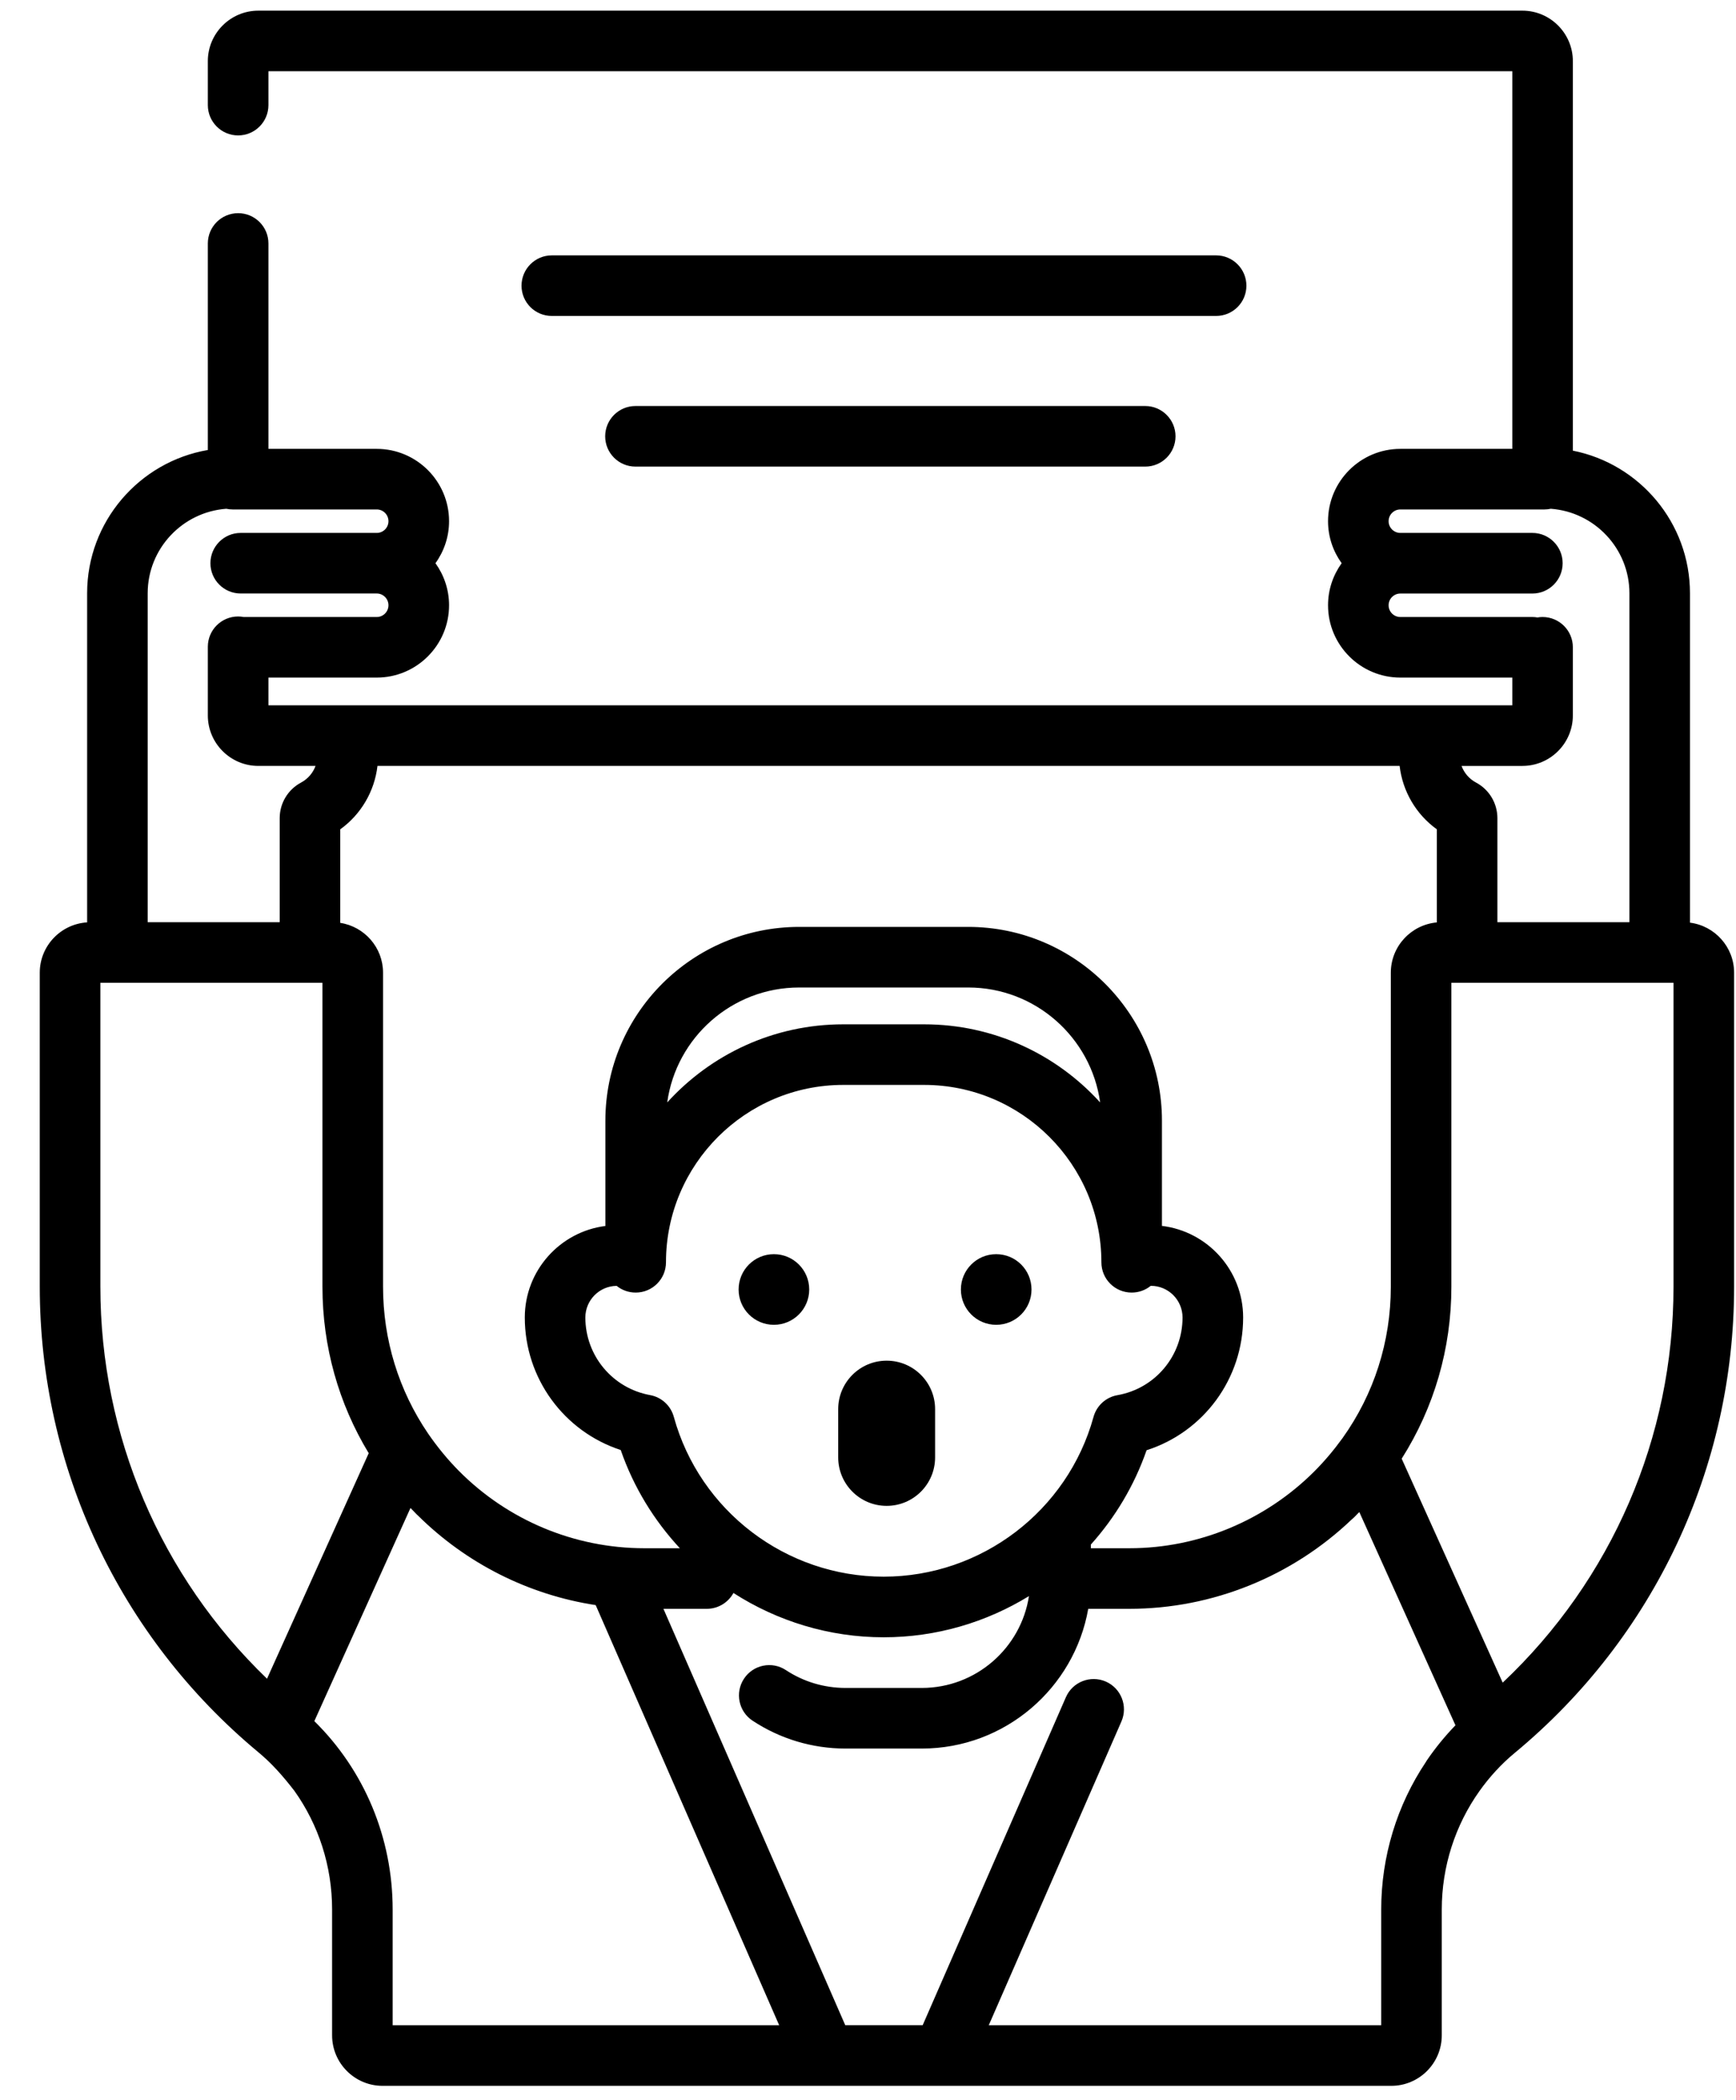 <svg width="43" height="52" viewBox="0 0 43 52" fill="none" xmlns="http://www.w3.org/2000/svg">
<path d="M41.86 22.845V14.69C41.86 12.944 40.611 11.485 38.959 11.158V1.514C38.959 0.825 38.398 0.264 37.709 0.264H6.399C5.709 0.264 5.148 0.825 5.148 1.514V2.602C5.148 3.017 5.484 3.353 5.898 3.353C6.313 3.353 6.649 3.017 6.649 2.602V1.764H37.459V11.114H34.686C33.699 11.114 32.895 11.917 32.895 12.905C32.895 13.293 33.021 13.652 33.232 13.945C33.021 14.239 32.895 14.598 32.895 14.986C32.895 15.974 33.699 16.777 34.686 16.777H37.459V17.464H6.649V16.777H9.332C10.319 16.777 11.123 15.974 11.123 14.986C11.123 14.598 10.997 14.239 10.786 13.945C10.997 13.652 11.123 13.293 11.123 12.905C11.123 11.917 10.319 11.114 9.332 11.114H6.649V6.028C6.649 5.614 6.313 5.278 5.898 5.278C5.484 5.278 5.148 5.614 5.148 6.028V11.142C3.453 11.433 2.158 12.913 2.158 14.69V22.838C1.505 22.878 0.985 23.421 0.985 24.084V31.859C0.985 36.327 2.958 40.525 6.397 43.383C6.738 43.666 7.009 43.976 7.289 44.337C7.892 45.181 8.226 46.205 8.226 47.281V50.395C8.226 51.084 8.787 51.645 9.476 51.645H34.462C35.151 51.645 35.712 51.084 35.712 50.395V47.281C35.712 46.213 36.045 45.191 36.645 44.347C36.891 44 37.191 43.672 37.519 43.402C40.972 40.544 42.953 36.337 42.953 31.859V24.084C42.953 23.448 42.475 22.923 41.86 22.845ZM37.709 18.964C38.398 18.964 38.959 18.404 38.959 17.714V16.027C38.959 15.612 38.623 15.277 38.209 15.277C38.165 15.277 38.123 15.281 38.082 15.288C38.041 15.281 37.999 15.277 37.956 15.277H34.686C34.526 15.277 34.395 15.147 34.395 14.986C34.395 14.826 34.526 14.696 34.686 14.696H37.956C38.37 14.696 38.706 14.36 38.706 13.945C38.706 13.531 38.37 13.195 37.956 13.195H34.686C34.526 13.195 34.395 13.065 34.395 12.905C34.395 12.744 34.526 12.614 34.686 12.614H38.256C38.31 12.614 38.362 12.608 38.413 12.597C39.499 12.677 40.36 13.584 40.36 14.69V22.834H37.09V20.259C37.09 19.888 36.887 19.549 36.559 19.375C36.39 19.285 36.266 19.137 36.202 18.965H37.709V18.964ZM34.45 24.084V31.859C34.45 33.224 34.031 34.519 33.255 35.606C33.042 35.9 32.809 36.178 32.552 36.435C31.346 37.638 29.701 38.334 27.976 38.334H27.02V38.243C27.62 37.574 28.095 36.785 28.4 35.908C29.811 35.456 30.792 34.141 30.792 32.621C30.792 31.454 29.912 30.489 28.781 30.353V27.749C28.781 25.102 26.628 22.95 23.982 22.95H19.795C17.148 22.95 14.995 25.102 14.995 27.749V30.355C13.871 30.497 12.999 31.459 12.999 32.621C12.999 34.132 13.974 35.445 15.375 35.902C15.694 36.823 16.2 37.645 16.84 38.334H15.962C14.222 38.334 12.576 37.636 11.371 36.424C11.087 36.138 10.831 35.825 10.602 35.492C9.878 34.428 9.488 33.174 9.488 31.859V24.084C9.488 23.46 9.027 22.942 8.428 22.85V20.534C8.942 20.164 9.276 19.595 9.35 18.964H34.668C34.742 19.595 35.076 20.164 35.59 20.534V22.839C34.952 22.896 34.45 23.432 34.45 24.084ZM16.69 35.081C16.614 34.803 16.385 34.593 16.101 34.542C15.173 34.373 14.499 33.566 14.499 32.621C14.499 32.192 14.846 31.842 15.274 31.838C15.403 31.942 15.567 32.004 15.746 32.004C16.16 32.004 16.496 31.669 16.496 31.254C16.496 28.832 18.466 26.862 20.888 26.862H22.889C25.311 26.862 27.281 28.832 27.281 31.254C27.281 31.669 27.616 32.004 28.031 32.004C28.21 32.004 28.374 31.942 28.503 31.837H28.508C28.94 31.837 29.291 32.189 29.291 32.621C29.291 33.571 28.614 34.38 27.679 34.544C27.394 34.594 27.163 34.803 27.086 35.083C26.443 37.412 24.306 39.038 21.888 39.038C19.469 39.038 17.332 37.411 16.69 35.081ZM16.527 27.296C16.748 25.691 18.129 24.45 19.795 24.45H23.982C25.647 24.45 27.028 25.691 27.25 27.296C26.171 26.108 24.616 25.362 22.889 25.362H20.888C19.161 25.362 17.606 26.108 16.527 27.296ZM5.605 12.597C5.656 12.608 5.708 12.614 5.762 12.614H9.332C9.492 12.614 9.622 12.744 9.622 12.905C9.622 13.065 9.492 13.195 9.332 13.195H5.962C5.548 13.195 5.212 13.531 5.212 13.945C5.212 14.36 5.548 14.695 5.962 14.695H9.332C9.492 14.695 9.622 14.826 9.622 14.986C9.622 15.146 9.492 15.277 9.332 15.277H6.035C5.991 15.269 5.945 15.264 5.898 15.264C5.484 15.264 5.148 15.599 5.148 16.014V17.714C5.148 18.404 5.709 18.964 6.398 18.964H7.816C7.752 19.137 7.628 19.284 7.459 19.375C7.131 19.549 6.928 19.888 6.928 20.258V22.834H3.658V14.69C3.658 13.584 4.519 12.677 5.605 12.597ZM2.486 31.859V24.334H7.987V31.859C7.987 33.335 8.386 34.75 9.133 35.981L6.614 41.565C3.979 39.029 2.486 35.546 2.486 31.859ZM7.786 42.615L10.167 37.338C10.191 37.362 10.215 37.386 10.239 37.41C10.265 37.437 10.289 37.464 10.315 37.49C10.327 37.502 10.339 37.513 10.352 37.524C11.548 38.708 13.087 39.487 14.755 39.742L19.3 50.145H9.726V47.281C9.726 45.504 9.025 43.833 7.786 42.615ZM34.212 47.281V50.145H24.491L27.777 42.623C27.943 42.243 27.769 41.801 27.39 41.635C27.01 41.47 26.568 41.643 26.402 42.022L22.854 50.144H20.937L16.433 39.834H17.507C17.792 39.834 18.04 39.675 18.167 39.442C19.252 40.139 20.536 40.539 21.888 40.539C23.191 40.539 24.429 40.169 25.487 39.519C25.289 40.805 24.174 41.793 22.833 41.793H20.944C20.416 41.793 19.905 41.641 19.467 41.352C19.121 41.123 18.656 41.219 18.428 41.565C18.2 41.91 18.295 42.376 18.641 42.604C19.325 43.055 20.121 43.294 20.944 43.294H22.833C24.893 43.294 26.61 41.797 26.955 39.834H27.976C30.04 39.834 32.011 39.025 33.482 37.621C33.501 37.606 33.519 37.59 33.536 37.573C33.568 37.543 33.597 37.511 33.627 37.48C33.641 37.466 33.656 37.453 33.67 37.439L36.051 42.718C35.791 42.986 35.553 43.278 35.341 43.589C35.333 43.602 35.326 43.614 35.318 43.627C34.605 44.692 34.212 45.961 34.212 47.281ZM41.452 31.859C41.452 35.594 39.92 39.118 37.221 41.662L34.719 36.117C35.52 34.855 35.95 33.393 35.95 31.859V24.334H41.452V31.859Z" fill="black"/>
<path d="M30.873 7.074C30.873 6.659 30.537 6.323 30.122 6.323H13.668C13.254 6.323 12.918 6.659 12.918 7.074C12.918 7.488 13.254 7.823 13.668 7.823H30.122C30.537 7.823 30.873 7.488 30.873 7.074Z" fill="black"/>
<path d="M15.74 10.053C15.326 10.053 14.99 10.389 14.99 10.803C14.99 11.217 15.326 11.553 15.74 11.553H28.367C28.781 11.553 29.117 11.217 29.117 10.803C29.117 10.389 28.781 10.053 28.367 10.053H15.74Z" fill="black"/>
<path d="M20.044 31.928C20.044 32.411 19.652 32.802 19.169 32.802C18.686 32.802 18.295 32.411 18.295 31.928C18.295 31.444 18.686 31.053 19.169 31.053C19.652 31.053 20.044 31.444 20.044 31.928Z" fill="black"/>
<path d="M25.55 31.928C25.55 32.411 25.159 32.802 24.675 32.802C24.192 32.802 23.801 32.411 23.801 31.928C23.801 31.444 24.192 31.053 24.675 31.053C25.159 31.053 25.55 31.444 25.55 31.928Z" fill="black"/>
<path d="M23.162 36.085V34.89C23.162 34.227 22.625 33.69 21.962 33.69C21.299 33.69 20.762 34.227 20.762 34.89V36.085C20.762 36.748 21.299 37.285 21.962 37.285C22.625 37.285 23.162 36.748 23.162 36.085Z" fill="black"/>
</svg>
